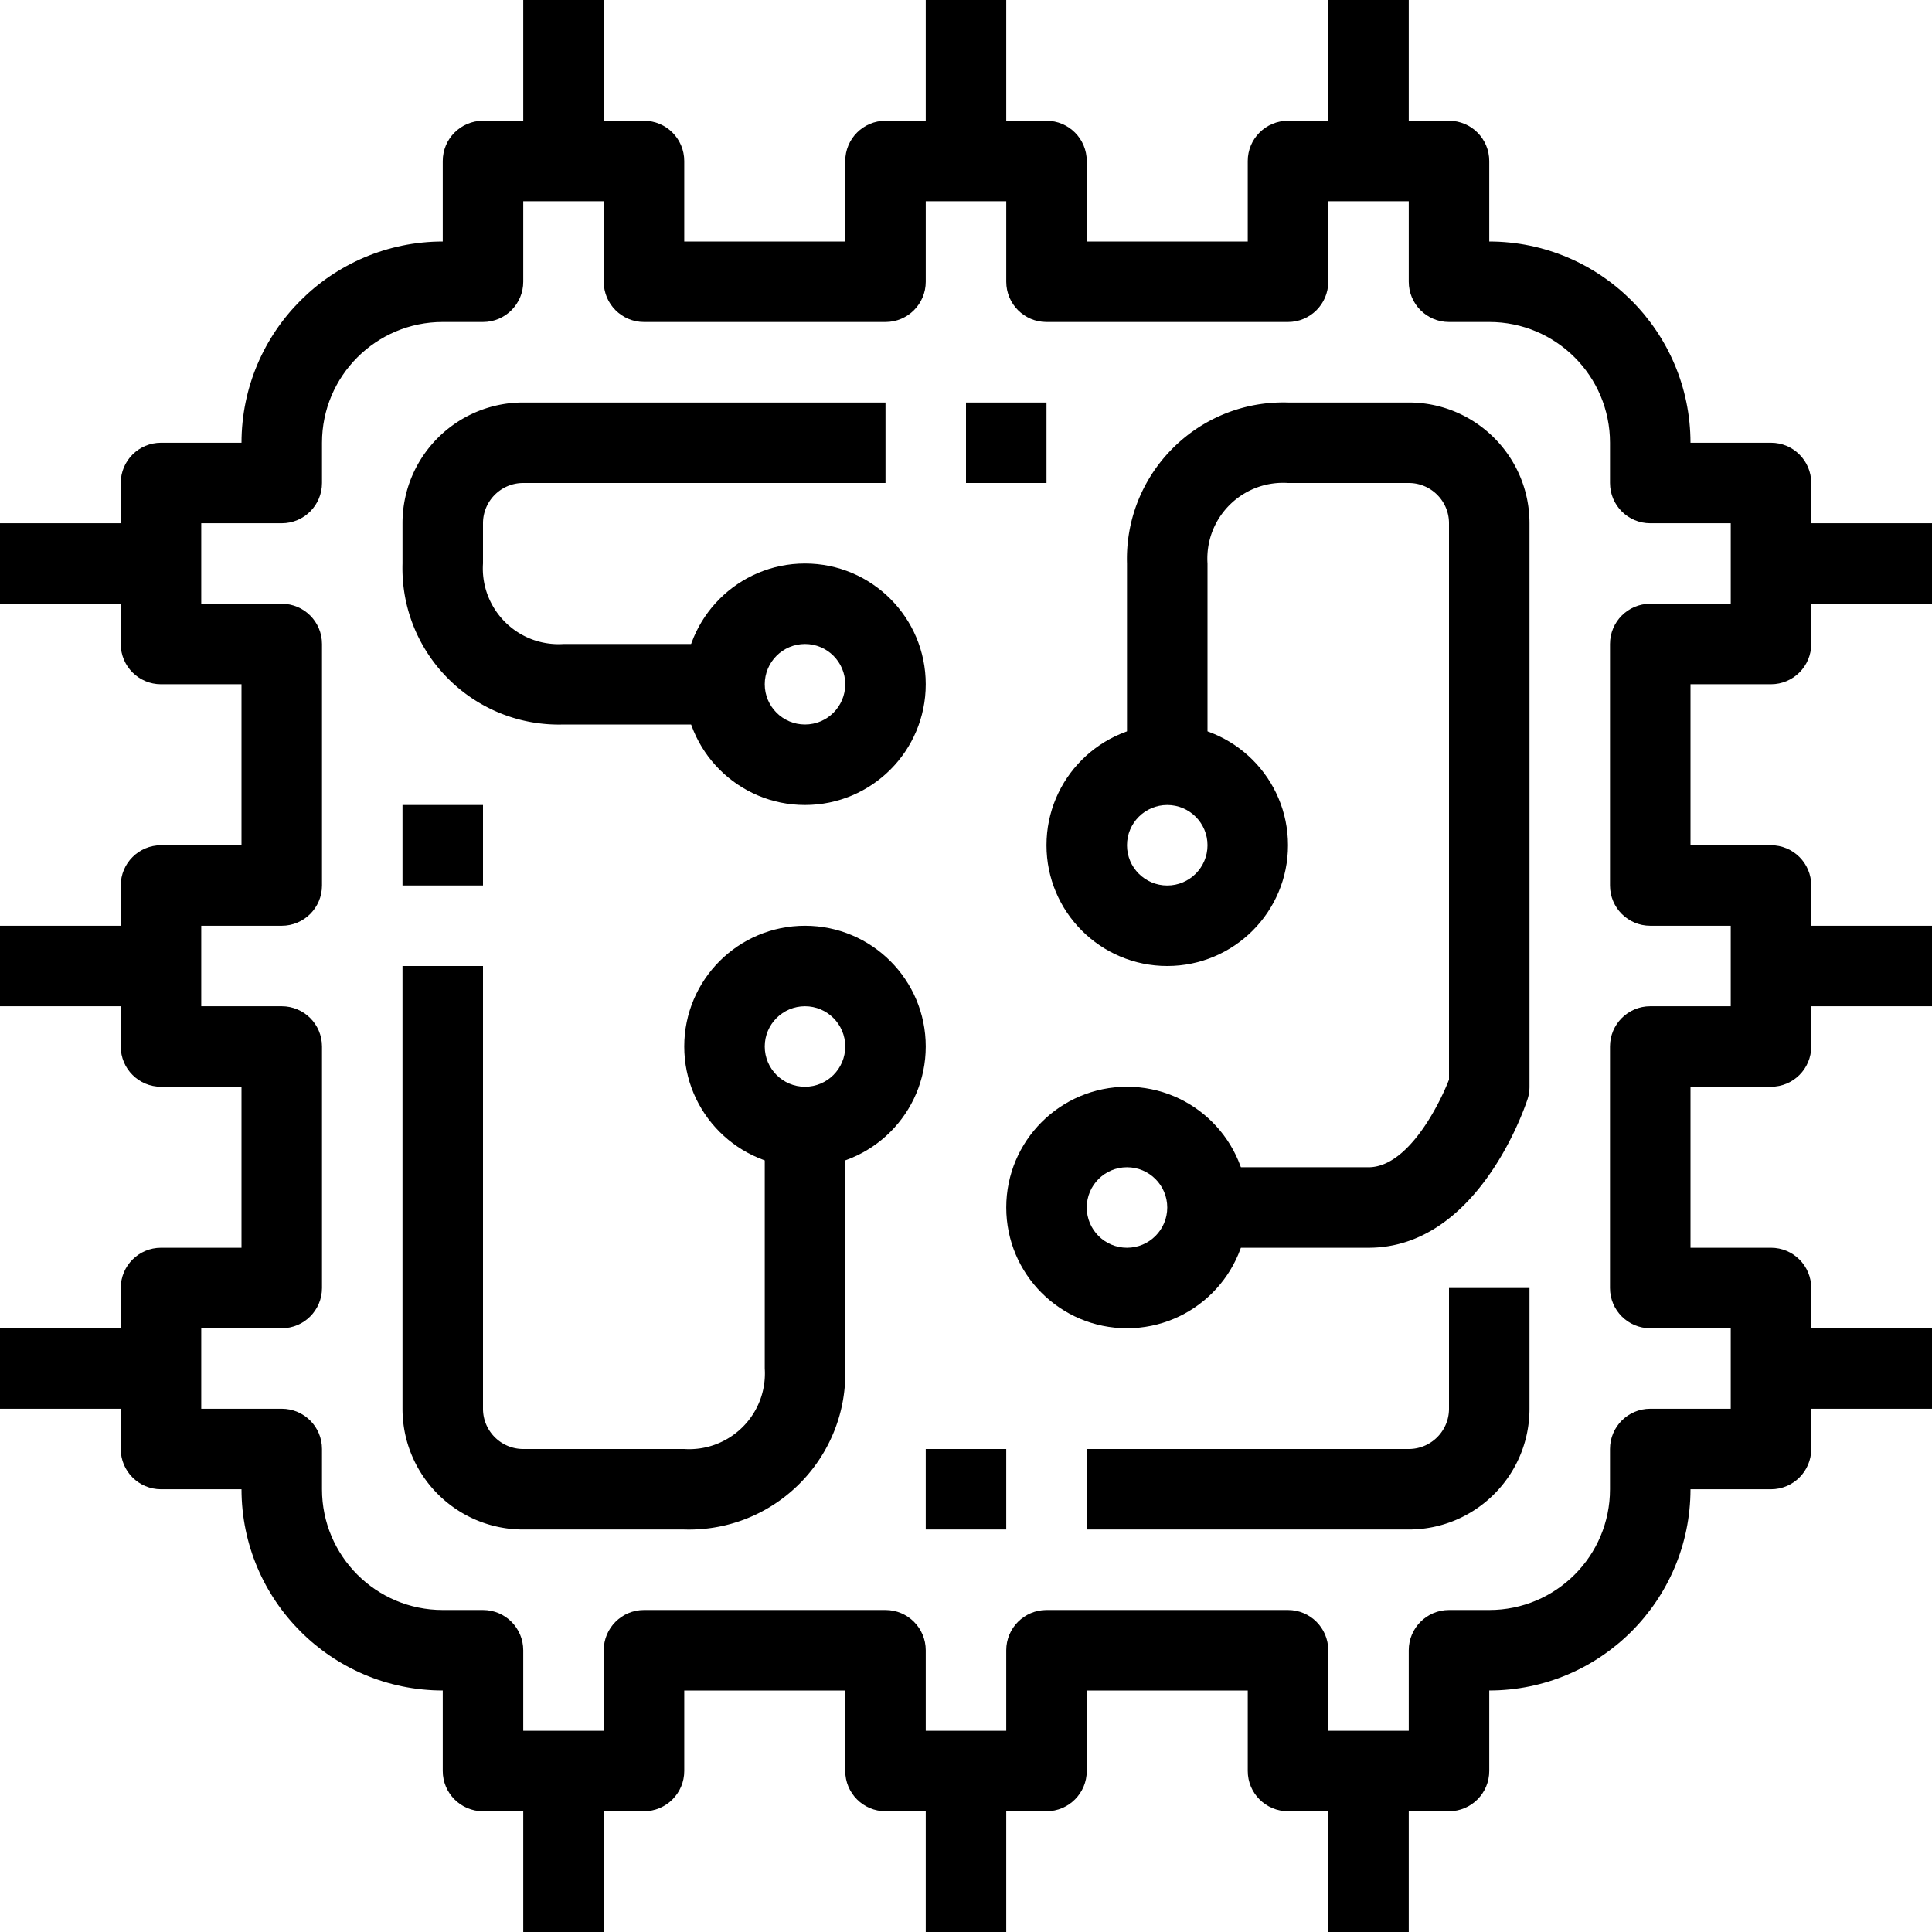 <svg xmlns="http://www.w3.org/2000/svg" viewBox="0 0 512 512"><path d="M373.333 106.667h-32a41.591 41.591 0 00-2.447 0c-22.888.676-40.896 19.778-40.22 42.667v53.333H320v-53.333a20.171 20.171 0 010-2.602c.718-11.064 10.27-19.45 21.333-18.732h32c5.891 0 10.667 4.776 10.667 10.667v147.456c-2.613 6.699-10.901 23.211-21.333 23.211H320v21.333h42.667c28.213 0 40.779-35.275 42.123-39.296.361-1.087.545-2.225.544-3.371V138.667c-.001-17.673-14.328-32-32.001-32zM384 341.333v32c0 5.891-4.776 10.667-10.667 10.667H288v21.333h85.333c17.673 0 32-14.327 32-32v-32H384zM224 362.667v-64h-21.333v64c.056.866.056 1.735 0 2.602-.718 11.064-10.27 19.45-21.333 18.732h-42.667c-5.891 0-10.667-4.776-10.667-10.667V256h-21.333v117.333c0 17.673 14.327 32 32 32h42.667c.815.024 1.631.024 2.447 0 22.888-.675 40.895-19.778 40.219-42.666zM128 138.667c0-5.891 4.776-10.667 10.667-10.667h96v-21.333h-96c-17.673 0-32 14.327-32 32v10.667a41.591 41.591 0 000 2.447c.676 22.888 19.778 40.896 42.667 40.22H192v-21.333h-42.667c-.866.056-1.735.056-2.602 0-11.064-.718-19.45-10.27-18.732-21.333v-10.668z"></path><path d="M469.333 181.333c5.891 0 10.667-4.776 10.667-10.667V128c0-5.891-4.776-10.667-10.667-10.667H448c-.035-29.44-23.893-53.298-53.333-53.333V42.667C394.667 36.776 389.891 32 384 32h-42.667c-5.891 0-10.667 4.776-10.667 10.667V64H288V42.667C288 36.776 283.224 32 277.333 32h-42.667C228.776 32 224 36.776 224 42.667V64h-42.667V42.667c0-5.891-4.776-10.667-10.667-10.667H128c-5.891 0-10.667 4.776-10.667 10.667V64c-29.44.035-53.298 23.893-53.333 53.333H42.667C36.776 117.333 32 122.109 32 128v42.667c0 5.891 4.776 10.667 10.667 10.667H64V224H42.667C36.776 224 32 228.776 32 234.667v42.667C32 283.224 36.776 288 42.667 288H64v42.667H42.667c-5.891 0-10.667 4.776-10.667 10.667V384c0 5.891 4.776 10.667 10.667 10.667H64c.035 29.441 23.893 53.298 53.333 53.333v21.333c0 5.891 4.776 10.667 10.667 10.667h42.667c5.891 0 10.667-4.776 10.667-10.667V448H224v21.333c0 5.891 4.776 10.667 10.667 10.667h42.667c5.891 0 10.667-4.776 10.667-10.667V448h42.667v21.333c0 5.891 4.776 10.667 10.667 10.667H384c5.891 0 10.667-4.776 10.667-10.667V448c29.441-.035 53.298-23.893 53.333-53.333h21.333c5.891 0 10.667-4.776 10.667-10.667v-42.667c0-5.891-4.776-10.667-10.667-10.667H448V288h21.333c5.891 0 10.667-4.776 10.667-10.667v-42.667c0-5.891-4.776-10.667-10.667-10.667H448v-42.667h21.333zm-32 64h21.333v21.333h-21.333c-5.891 0-10.667 4.776-10.667 10.667v64c0 5.891 4.776 10.667 10.667 10.667h21.333v21.333h-21.333c-5.891 0-10.667 4.776-10.667 10.667v10.667c0 17.673-14.327 32-32 32H384c-5.891 0-10.667 4.776-10.667 10.667v21.333H352v-21.333c0-5.891-4.776-10.667-10.667-10.667h-64c-5.891 0-10.667 4.776-10.667 10.667v21.333h-21.333v-21.333c0-5.891-4.776-10.667-10.667-10.667h-64c-5.891 0-10.667 4.776-10.667 10.667v21.333h-21.333v-21.333c0-5.891-4.776-10.667-10.667-10.667h-10.667c-17.673 0-32-14.327-32-32V384c0-5.891-4.776-10.667-10.667-10.667H53.333V352h21.333c5.891 0 10.667-4.776 10.667-10.667v-64c0-5.891-4.776-10.667-10.667-10.667H53.333v-21.333h21.333c5.891 0 10.667-4.776 10.667-10.667v-64c0-5.891-4.776-10.667-10.667-10.667H53.333v-21.333h21.333c5.891 0 10.667-4.776 10.667-10.667v-10.667c0-17.673 14.327-32 32-32H128c5.891 0 10.667-4.776 10.667-10.667V53.333H160v21.333c0 5.891 4.776 10.667 10.667 10.667h64c5.891 0 10.667-4.776 10.667-10.667V53.333h21.333v21.333c0 5.891 4.776 10.667 10.667 10.667h64c5.891 0 10.667-4.776 10.667-10.667V53.333h21.333v21.333c0 5.891 4.776 10.667 10.667 10.667h10.667c17.673 0 32 14.327 32 32V128c0 5.891 4.776 10.667 10.667 10.667h21.333V160h-21.333c-5.891 0-10.667 4.776-10.667 10.667v64c-.001 5.891 4.774 10.666 10.665 10.666z"></path><path d="M138.667 0H160v42.667h-21.333zM245.333 0h21.333v42.667h-21.333zM352 0h21.333v42.667H352zM352 469.333h21.333V512H352zM245.333 469.333h21.333V512h-21.333zM138.667 469.333H160V512h-21.333zM0 352h42.667v21.333H0zM0 245.333h42.667v21.333H0zM0 138.667h42.667V160H0zM469.333 138.667H512V160h-42.667zM469.333 245.333H512v21.333h-42.667zM469.333 352H512v21.333h-42.667zM213.333 245.333c-17.673 0-32 14.327-32 32 0 17.673 14.327 32 32 32 17.673 0 32-14.327 32-32 0-17.673-14.327-32-32-32zm0 42.667c-5.891 0-10.667-4.776-10.667-10.667s4.776-10.667 10.667-10.667S224 271.442 224 277.333 219.224 288 213.333 288zM298.667 288c-17.673 0-32 14.327-32 32s14.327 32 32 32c17.673 0 32-14.327 32-32s-14.327-32-32-32zm0 42.667c-5.891 0-10.667-4.776-10.667-10.667s4.776-10.667 10.667-10.667 10.667 4.776 10.667 10.667-4.776 10.667-10.667 10.667zM213.333 149.333c-17.673 0-32 14.327-32 32 0 17.673 14.327 32 32 32 17.673 0 32-14.327 32-32 0-17.673-14.327-32-32-32zm0 42.667c-5.891 0-10.667-4.776-10.667-10.667s4.776-10.667 10.667-10.667S224 175.442 224 181.333 219.224 192 213.333 192zM309.333 192c-17.673 0-32 14.327-32 32s14.327 32 32 32c17.673 0 32-14.327 32-32s-14.327-32-32-32zm0 42.667c-5.891 0-10.667-4.776-10.667-10.667s4.776-10.667 10.667-10.667S320 218.109 320 224s-4.776 10.667-10.667 10.667zM106.667 213.333H128v21.333h-21.333zM256 106.667h21.333V128H256zM245.333 384h21.333v21.333h-21.333z"></path></svg> 